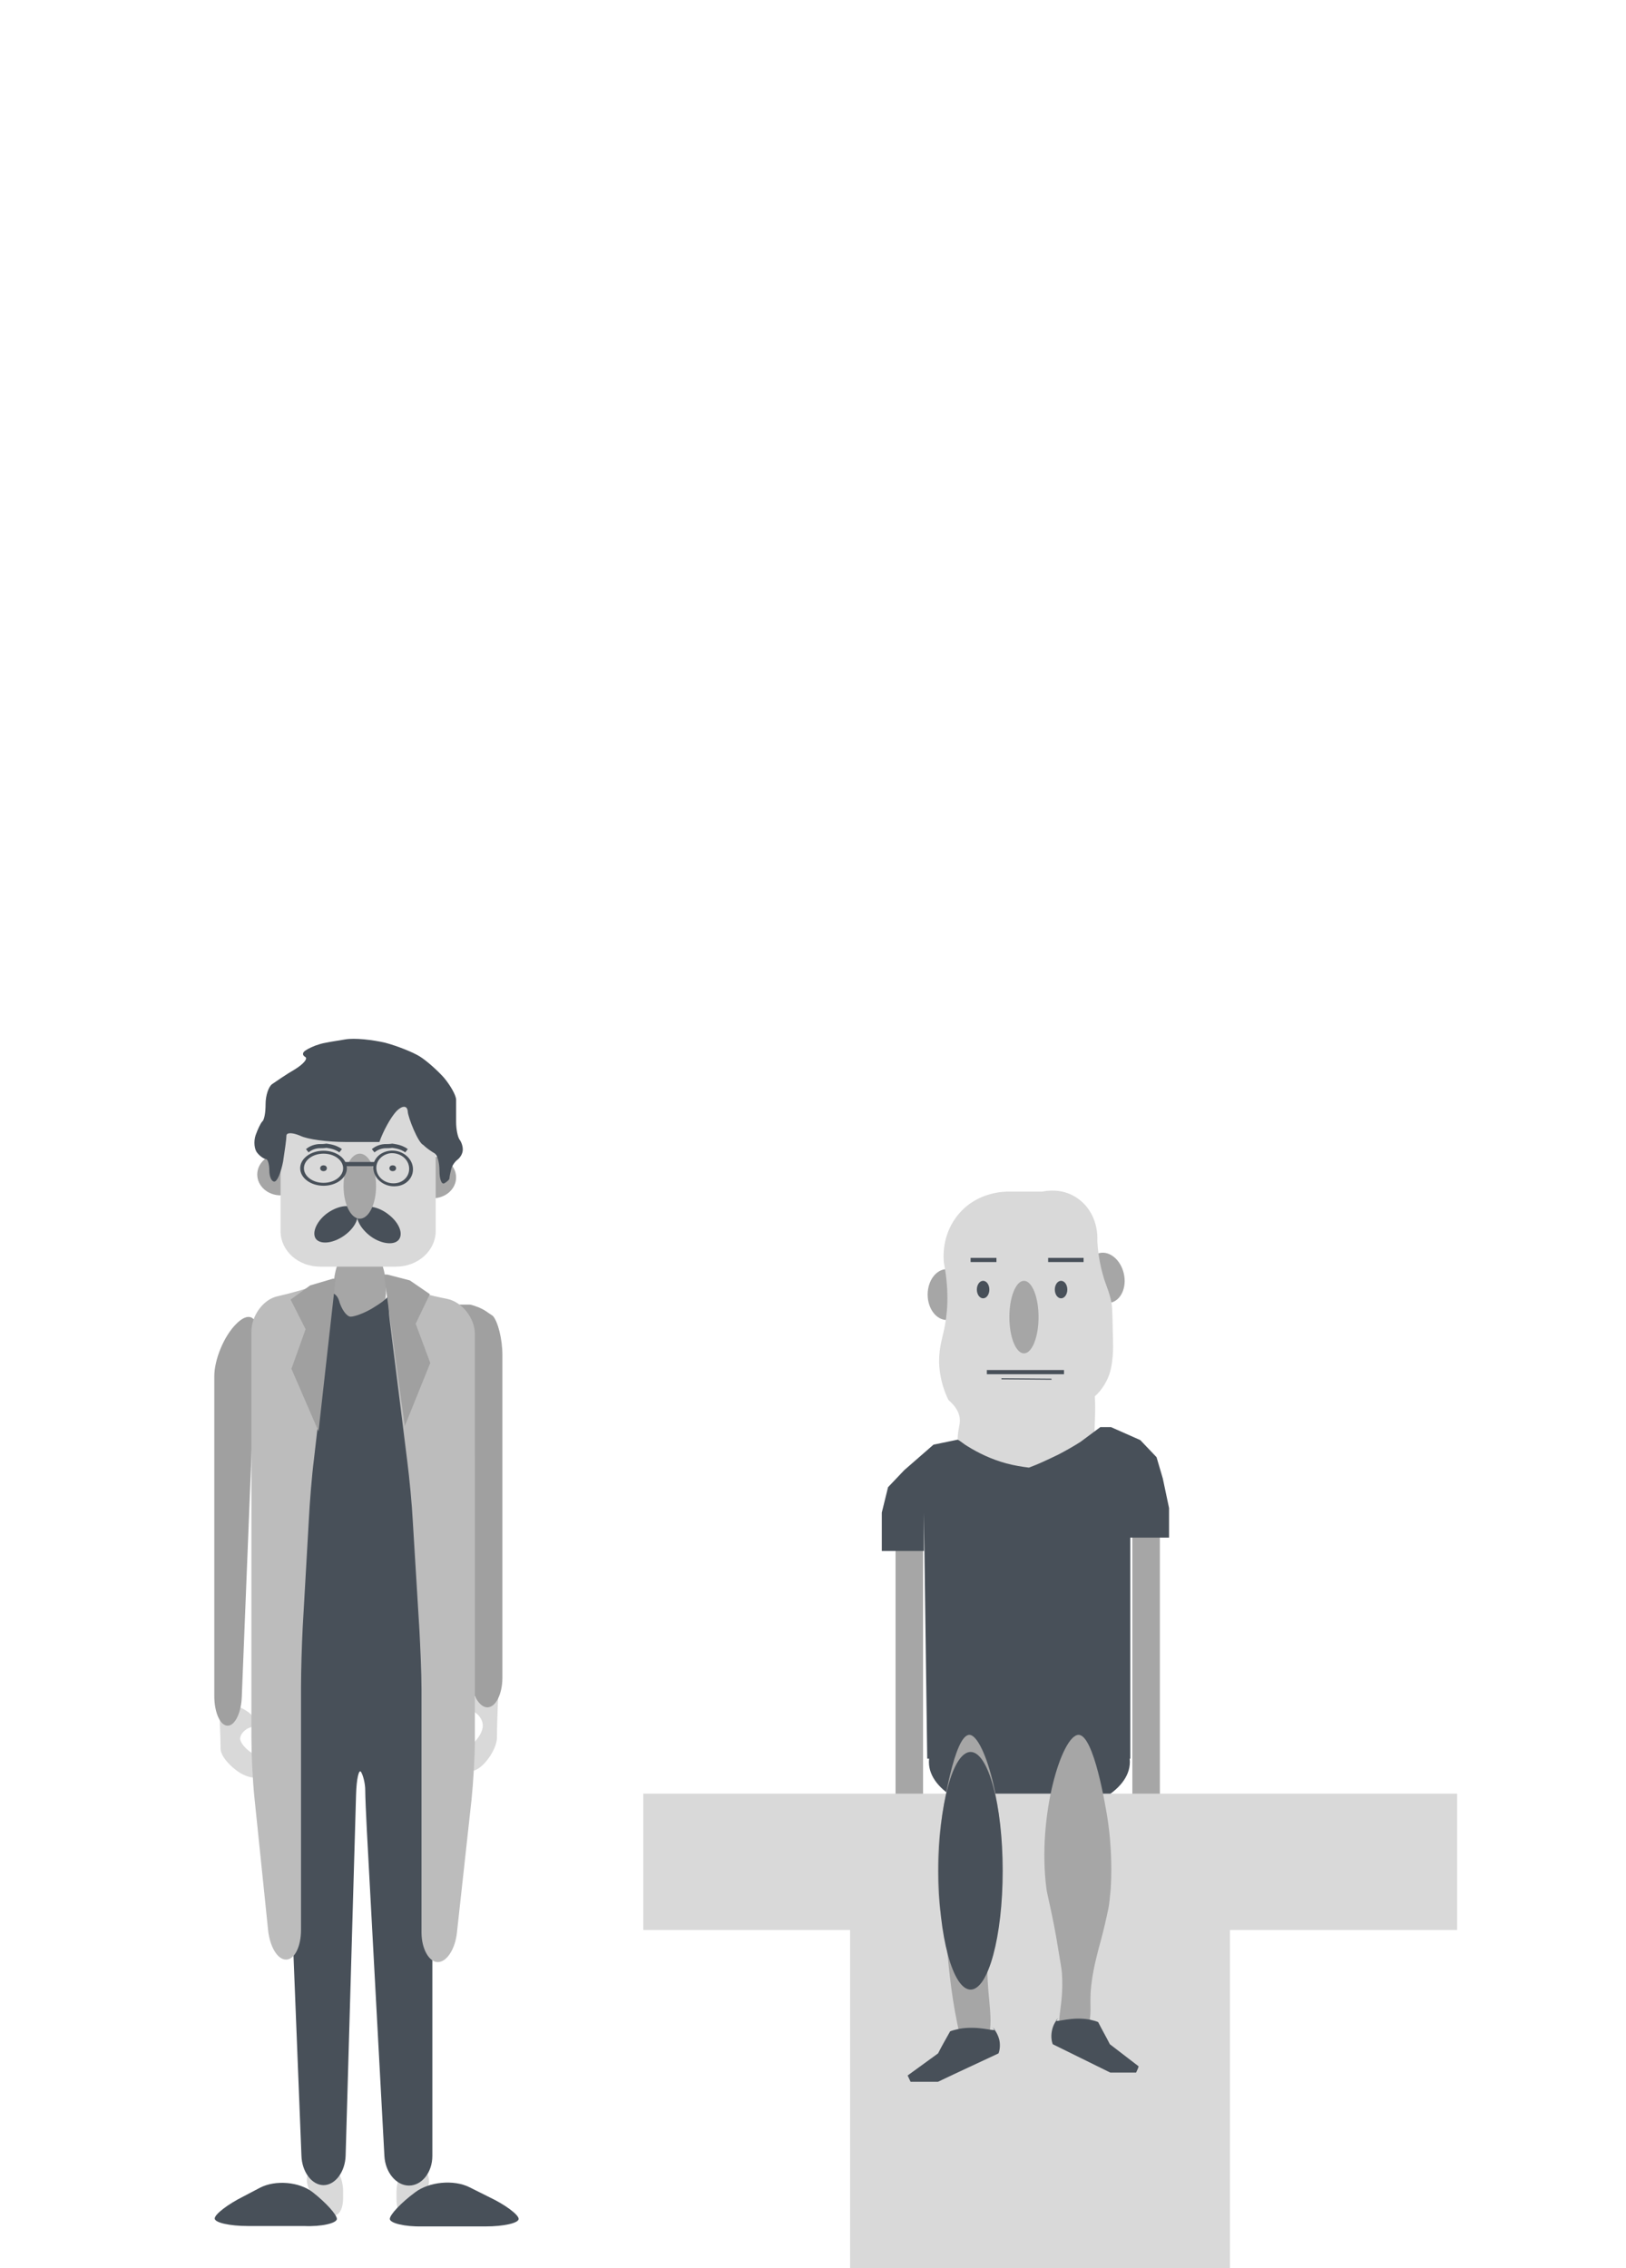 <?xml version="1.0" encoding="utf-8"?>
<!-- Generator: Adobe Illustrator 21.1.0, SVG Export Plug-In . SVG Version: 6.00 Build 0)  -->
<svg version="1.1" id="Layer_1" xmlns="http://www.w3.org/2000/svg" xmlns:xlink="http://www.w3.org/1999/xlink" x="0px" y="0px"
	 viewBox="0 0 390 544" style="enable-background:new 0 0 390 544;" xml:space="preserve">
<style type="text/css">
	.st0{fill:#A6A6A6;}
	.st1{fill:#D9D9D9;}
	.st2{fill:#485059;}
	.st3{fill:none;stroke:#485059;stroke-miterlimit:10;}
	.st4{fill:none;stroke:#4D4D4D;stroke-width:2;stroke-miterlimit:10;}
	.st5{fill:#A0A0A0;}
	.st6{fill:#BCBCBC;}
	.st7{fill:none;stroke:#485059;stroke-width:0.25;stroke-miterlimit:10;}
</style>
<g id="Layer_14">
</g>
<g id="Layer_7">
	<g>
		<ellipse class="st0" cx="67.3" cy="281.7" rx="5.6" ry="5"/>
	</g>
	<g>
		<ellipse class="st0" cx="103.8" cy="282.4" rx="5.6" ry="5"/>
	</g>
	<g>
		<ellipse class="st0" cx="86.3" cy="309.1" rx="6.3" ry="11"/>
	</g>
</g>
<g id="face">
	<g>
		<path class="st1" d="M95,303.8H76.8c-5.3,0-9.5-3.8-9.5-8.5v-28.4c0-4.7,4.3-8.5,9.5-8.5H95c5.3,0,9.5,3.8,9.5,8.5v28.4
			C104.5,299.9,100.3,303.8,95,303.8z"/>
	</g>
</g>
<g id="hair">
	<g>
		<path class="st2" d="M97.8,266.6c-0.1-1.5-1.3-1.5-2.7-0.1c-1.4,1.5-3.2,4.8-4.1,7.4c0,0,0,0-4.1,0c-4.1,0-4.1,0-4.1,0
			c-4.1,0-9-0.6-10.8-1.5c-1.9-0.8-3.3-0.8-3.3,0c0,0.8-0.4,3.6-0.8,6.2c-0.5,2.6-1.4,4.8-2.1,4.8c-0.7,0-1.2-1.2-1.2-2.7
			c0-1.5-0.4-2.7-0.8-2.7c-0.4,0-1.4-0.6-2.1-1.5c-0.7-0.8-0.9-2.7-0.4-4.2c0.5-1.4,1.2-2.9,1.6-3.3c0.5-0.4,0.8-2.2,0.8-4.2
			s0.7-4.2,1.6-4.8c0.9-0.6,3.3-2.3,5.4-3.5c2.1-1.3,3.2-2.6,2.5-3c-0.7-0.4-0.7-1,0-1.5c0.7-0.5,2.2-1.2,3.3-1.5
			c1.1-0.4,3.9-0.8,6.3-1.2c2.3-0.4,6.6,0.1,9.6,0.8c3,0.8,6.7,2.3,8.3,3.3s4.2,3.3,5.8,5.1c1.5,1.8,2.9,4.2,2.9,5.3
			c0,1.2,0,3.5,0,5.3s0.4,3.6,0.8,4.2c0.4,0.5,0.8,1.5,0.8,2.4s-0.5,1.8-1.2,2.4c-0.7,0.5-1.4,1.5-1.6,2.4c-0.2,0.8-0.4,1.8-0.4,2.1
			s-0.5,0.8-1.2,1.2c-0.7,0.4-1.2-1-1.2-3c0-2-0.5-3.8-1.2-4.2c-0.7-0.4-1.9-1.2-2.7-2C100.3,274.1,97.9,268.1,97.8,266.6z"/>
	</g>
</g>
<g id="mustache">
	<g>
		<path class="st2" d="M78.2,291.2c2.6-2,5.7-2.5,7-1.2c1.3,1.4,0.3,4.1-2.3,6.1c-2.6,2-5.7,2.5-7,1.2
			C74.7,296,75.7,293.2,78.2,291.2z"/>
	</g>
	<g>
		<path class="st2" d="M86.2,290.2c1.3-1.4,4.5-0.9,7,1.1c2.6,2,3.6,4.7,2.4,6.1c-1.2,1.4-4.5,0.9-7-1.1
			C86,294.2,84.9,291.5,86.2,290.2z"/>
	</g>
</g>
<g id="nose">
	<g>
		<ellipse class="st0" cx="86.3" cy="284.5" rx="3.9" ry="7.8"/>
	</g>
</g>
<g id="Layer_18">
	<ellipse class="st2" cx="246.9" cy="422.6" rx="24.1" ry="12.9"/>
	<rect x="214.8" y="367.2" class="st0" width="6.6" height="67.6"/>
	<rect x="271.6" y="367.2" class="st0" width="6.6" height="67.6"/>
</g>
<g id="Layer_15">
	<rect x="203.9" y="455.3" class="st1" width="91.1" height="113.9"/>
	<rect x="154.3" y="430.2" class="st1" width="195.2" height="32.7"/>
</g>
<ellipse transform="matrix(0.976 -0.22 0.22 0.976 -60.81 65.608)" class="st0" cx="264.8" cy="306.5" rx="4.6" ry="6.1"/>
<ellipse class="st0" cx="227.1" cy="310.5" rx="4.6" ry="6.1"/>
<path class="st1" d="M249.9,353H242c-1.5-0.2-10.9-1.3-12-5.2c-0.1-0.5-0.2-1.3-0.2-1.3c-0.4-3.1,0.6-4.5,0.4-6.3
	c-0.1-1.1-0.7-2.7-2.7-4.4c-0.9-1.8-1.9-4.5-2.2-7.9c-0.3-3.8,0.6-6.5,1.1-8.8c0.8-3.6,1.4-8.9,0-16.2c-0.1-0.9-0.7-6.9,3.7-11.9
	c4.6-5.3,11.1-5.2,12-5.2h7.9c1-0.2,4.5-0.8,7.8,1.2c3.6,2.1,5.6,6.2,5.4,10.7c0.2,3.9,1,7,1.6,9c0.8,2.4,1.3,3.3,1.8,5.8
	c0.1,0.5,0.2,1.3,0.3,6.6c0.1,3.3,0.1,4.9,0,6c-0.2,2-0.4,4.1-1.6,6.3c-0.9,1.7-1.9,2.8-2.7,3.5c0.1,1.5,0.1,3.7,0,6.3
	c-0.1,3.6-0.2,5.4-0.7,6.6C260,352.3,252.3,352.9,249.9,353z"/>
<ellipse class="st0" cx="245.6" cy="315.9" rx="3.5" ry="8.7"/>
<ellipse class="st2" cx="235.8" cy="309.3" rx="1.5" ry="2.1"/>
<ellipse class="st2" cx="254.5" cy="309.3" rx="1.5" ry="2.1"/>
<line class="st3" x1="236.7" y1="329.1" x2="255.2" y2="329.1"/>
<line class="st4" x1="160.1" y1="320.8" x2="160.1" y2="320.8"/>
<line class="st3" x1="232.8" y1="302.2" x2="239" y2="302.2"/>
<line class="st3" x1="251.4" y1="302.2" x2="259.9" y2="302.2"/>
<path class="st2" d="M229.7,345.3l-5.8,1.2l-7,6.1l-3.9,4.1l-1.5,6.1v9.2h10.1v-9.2l0.8,59h48.7v-53.2v-4.3v-3.6v8.1h3.9h5.4v-7.1
	l-1.5-7.1l-1.5-5.1l-3.9-4.1l-7-3.1h-2.6c-1.6,1.2-3.2,2.4-4.7,3.5c-1.7,1.1-3.5,2.1-5.4,3.1c-2.5,1.2-4.8,2.3-7,3.1
	c-1.7-0.2-3.5-0.5-5.4-1c-3.7-1-6.9-2.6-9.3-4.1C231.2,346.4,230.5,345.7,229.7,345.3z"/>
<g id="legs">
	<path class="st0" d="M239.8,454.2c2.2-18.1-3.6-38.1-7.3-38.1c-3.6,0-6.3,17.9-6.7,20.4c-1.2,7.9-0.9,14.5-0.7,17.8
		c0.5,7.1,1.3,5.8,2.2,14.8c0.3,2.8,1,11.2,3,19.3c0.3,1.2,0.9,3.5,2.2,4.1c1.3,0.5,2.9-0.8,3.7-2.1c2.4-3.5,1-9.1,0.7-15.3
		C236.4,466,238.7,463,239.8,454.2z"/>
	<ellipse class="st2" cx="232.8" cy="448.7" rx="7.7" ry="28.5"/>
	<path class="st0" d="M251,453.1c-2.3-17.5,3.7-37,7.7-37c3.7,0,6.5,17.4,6.9,19.8c1.2,7.7,1,14.1,0.8,17.2c-0.2,2-0.3,3.3-0.5,4.4
		c-0.3,1.4-0.5,2.4-0.9,4.1c0,0-0.6,2.6-1.5,5.8c-0.9,3.5-1.6,6.5-1.9,10.3c-0.2,3.8,0.3,5.2-0.6,8.5c-0.5,1.5-1,3.5-2.3,3.9
		c-1.2,0.5-2.9-0.5-3.9-2c-1.9-3.2,0.5-6.8-0.1-14.9c-0.1-1.2-0.4-2.7-0.9-5.8C252.6,459.8,251.1,454.1,251,453.1z"/>
	<path class="st2" d="M230.1,486.6c4.6-0.8,8.4,0.7,8.5,0.2c0-0.1-0.1-0.2-0.5-0.5c0.4,0.4,1.2,1.4,1.6,3c0.3,1.5,0,2.7-0.2,3.2
		c-4.9,2.3-9.7,4.5-14.5,6.8c-2.2,0-4.3,0-6.6,0c-0.2-0.5-0.5-1-0.7-1.5l7.3-5.3c0.9-1.8,1.9-3.5,2.9-5.3
		C228.4,487,229.2,486.8,230.1,486.6z"/>
	<path class="st2" d="M371.4,684.9c4.6-0.8,8.4,0.7,8.5,0.2c0-0.1-0.1-0.2-0.5-0.5c0.4,0.4,1.2,1.4,1.6,3c0.3,1.5,0,2.7-0.2,3.2
		c-4.9,2.3-9.7,4.5-14.5,6.8c-2.2,0-4.3,0-6.6,0c-0.2-0.5-0.5-1-0.7-1.5l7.3-5.3c0.9-1.8,1.9-3.5,2.9-5.3
		C369.7,685.3,370.5,685.1,371.4,684.9z"/>
	<path class="st2" d="M261.4,484.4c-4.3-0.8-8,0.7-8.1,0.2c0-0.1,0.1-0.2,0.5-0.5c-0.4,0.4-1.2,1.4-1.5,3c-0.3,1.5,0,2.7,0.2,3.2
		c4.6,2.3,9.2,4.5,13.8,6.8c2,0,4.2,0,6.2,0c0.2-0.5,0.5-1,0.6-1.5l-6.9-5.3c-0.9-1.8-1.9-3.5-2.8-5.3
		C263,484.8,262.3,484.6,261.4,484.4z"/>
</g>
<g id="Layer_12">
	<g>
		<path class="st1" d="M77.9,518.9c-2.5,0-4.4,1.8-4.3,4.1c0.1,2.2,2.1,5.7,4.4,7.6c2.4,1.9,4.3,0.4,4.3-3.5v-1.1
			C82.4,522,80.4,518.9,77.9,518.9z"/>
	</g>
	<g>
		<path class="st1" d="M99,519.1c2.2,0,3.9,1.8,3.9,4.1c-0.1,2.2-1.9,5.7-3.9,7.6c-2.2,2-3.9,0.4-3.9-3.5v-1
			C95,522.3,96.8,519.1,99,519.1z"/>
	</g>
	<g>
		<path class="st2" d="M80.8,532.2c0-1-2.6-3.9-5.8-6.4c-3.2-2.5-8.9-3-12.6-1.1l-4,2.1c-3.8,1.9-6.9,4.3-6.9,5.3s3.6,1.8,7.9,1.8
			h13.5C77.2,534.1,80.8,533.2,80.8,532.2z"/>
	</g>
	<g>
		<path class="st2" d="M93.5,532.2c0-1,2.7-3.9,6.1-6.4l0,0c3.3-2.5,9.2-3.1,13-1.2l4.8,2.4c3.8,1.8,7,4.2,7,5.2s-3.6,1.8-7.9,1.8
			h-15.1C97,534.1,93.5,533.2,93.5,532.2z"/>
	</g>
</g>
<g id="pants">
	<g>
		<path class="st2" d="M68.4,418.8c-0.2-3.9,3.2-7.3,7.6-7.5l19.8-1.1c4.3-0.2,7.9,2.8,7.9,6.7v100.2c0,3.9-2.5,7.1-5.6,7.1
			c-3.1,0-5.7-3.2-5.9-7.1L88,439.2c-0.2-3.9-0.4-8.3-0.4-9.9c0-1.5-0.5-3.5-1-4.3c-0.5-0.8-1.1,1.6-1.2,5.5L82.9,517
			c-0.1,3.9-2.5,7.1-5.3,7.1s-5.2-3.2-5.3-7.1L68.4,418.8z"/>
	</g>
</g>
<g id="eyes_x2F_brow">
	<g>
		<ellipse class="st2" cx="77.6" cy="280.2" rx="5.6" ry="4.2"/>
	</g>
	<g>
		<path class="st3" d="M73.7,276c0.5-0.4,1.4-1,2.8-1.1c0.3,0,0.3,0,0.3,0c0.3,0,0.9,0,1.5-0.1c0,0,0,0,0.6,0.1
			c1.3,0.2,2.3,0.7,2.8,1.1"/>
	</g>
	<g>
		<path class="st3" d="M89.5,276c0.5-0.4,1.4-1,2.8-1.1c0.3,0,0.3,0,0.3,0c0.3,0,0.9,0,1.5-0.1c0,0,0,0,0.6,0.1
			c1.3,0.2,2.3,0.7,2.8,1.1"/>
	</g>
	<ellipse class="st1" cx="77.6" cy="280.2" rx="4.7" ry="3.5"/>
	<g>
		<path class="st2" d="M93.5,276c2.6-0.3,5.1,1.4,5.5,3.8s-1.4,4.5-3.9,4.7c-2.6,0.3-5.1-1.4-5.5-3.8
			C89.1,278.4,90.9,276.3,93.5,276z"/>
	</g>
	<path class="st1" d="M93.6,276.6c2.2-0.2,4.2,1.2,4.5,3.2s-1.1,3.8-3.3,4c-2.2,0.2-4.2-1.2-4.5-3.2S91.5,276.9,93.6,276.6z"/>
	<ellipse class="st2" cx="77.6" cy="280.2" rx="0.8" ry="0.7"/>
	<ellipse class="st2" cx="94.2" cy="280.2" rx="0.8" ry="0.7"/>
	<line class="st3" x1="82.8" y1="279.2" x2="89.9" y2="279.2"/>
</g>
<g id="Layer_11">
	<g>
		<path class="st1" d="M52.5,408.9c0,0,0.1,1.7,0.2,3.7c0.1,2.1,0.2,5.2,0.2,6.8c0,1.7,2.2,4.3,4.8,5.9c2.7,1.5,5,1.4,5.3-0.2
			c0.2-1.6-0.9-3.8-2.5-4.6c-1.5-0.9-2.9-2.5-2.9-3.5s1.1-2.3,2.5-2.7c1.4-0.4,1.3-1.8,0-3.2c-1.3-1.2-3.6-2.2-5-2.2
			C53.7,408.9,52.5,408.9,52.5,408.9"/>
	</g>
	<g>
		<path class="st1" d="M119.6,404.7c0,0-0.1,1.9-0.2,4.2c-0.1,2.4-0.2,5.8-0.2,7.8s-1.6,5-3.6,6.8s-3.8,1.6-3.9-0.2
			c-0.2-1.8,0.6-4.2,1.9-5.3c1.2-1.1,2.2-2.8,2.2-4.1s-0.8-2.5-1.9-3.2c-1-0.5-1-2.2,0-3.5c1-1.4,2.7-2.5,3.8-2.5
			C118.7,404.7,119.6,404.7,119.6,404.7"/>
	</g>
</g>
<g id="arms">
	<g>
		<path class="st5" d="M108.9,323.6c-0.2-3.9,0.4-8.7,1.2-10.7c0,0,0,0,2.4,0c0.7,0,1.5,0.4,2.4,0.7c0.4,0.2,1.2,0.5,2.4,1.4
			c0.9,0.6,0.9,0.6,0.9,0.6c1.2,1.3,2.3,5.5,2.3,9.4v77.4c0,3.9-1.6,7.1-3.6,7.1s-3.8-3.2-4-7.1L108.9,323.6z"/>
	</g>
	<g>
		<path class="st5" d="M61.5,319.4c0.2-3.9-2.1-4.7-4.9-1.8c-2.9,2.9-5.2,8.5-5.2,12.5v76.7c0,3.9,1.4,7.1,3.2,7.1s3.3-3.2,3.4-7.1
			L61.5,319.4z"/>
	</g>
</g>
<g id="torso">
	<g>
		<path class="st2" d="M76.1,310.8c2.2-1.5,4.5-1.1,5.2,1.1c0.6,2.2,1.9,3.9,2.8,3.9s3.2-0.8,5.2-2c2-1.2,3.6-2.4,3.6-2.8
			c0-0.5,0.9,2.2,1.9,6.1l2.6,9.7c1,3.8,2.6,10,3.4,13.8l7.2,33c0.9,3.8,1.6,10.1,1.9,14.1l0.9,20.6c0,3.9-3,8.5-6.9,10.3l-1.6,0.8
			c-3.9,1.7-10.5,3.2-14.6,3.2c-4.1,0-11.1,0-15.5,0h-2.4c-4.3,0-7.6-3.2-7.1-7.1l7.1-66.8c0.4-3.9,0.9-10.2,1.2-14.1l0.8-13.5
			C72,316.9,73.8,312.4,76.1,310.8z"/>
	</g>
	<g>
		<path class="st6" d="M78.8,308.2c0.6,0.5,0.8,4.2,0.4,8L75.3,350c-0.5,3.9-1,10.2-1.2,14.1l-1.5,26.3c-0.2,3.9-0.4,10.3-0.4,14.2
			v58.3c0,3.9-1.5,7.1-3.6,7.1s-3.9-3.2-4.3-7.1l-3.3-32c-0.4-3.9-0.7-10.3-0.7-14.2v-54c0-3.9,0-10.3,0-14.2v-29.1
			c0-3.9,2.9-7.8,6.3-8.5c3.5-0.8,7.3-1.9,8.7-2.5C76.8,307.8,78.1,307.7,78.8,308.2z"/>
	</g>
	<g>
		<path class="st6" d="M93.9,308.9c-0.7,0.5-0.9,4.2-0.4,8l4.2,33.7c0.5,3.9,1.1,10.2,1.3,14.1l1.6,26.3c0.2,3.9,0.5,10.3,0.5,14.2
			v58.3c0,3.9,1.8,7.1,3.9,7.1c2.2,0,4.2-3.2,4.6-7.1l3.5-31.9c0.4-3.9,0.8-10.3,0.8-14.2v-54c0-3.9,0-10.3,0-14.2V320
			c0-3.9-3.1-7.8-6.8-8.5s-8-1.9-9.4-2.5C96.4,308.5,94.6,308.5,93.9,308.9z"/>
	</g>
</g>
<g id="Layer_13">
	<polygon class="st5" points="79.8,306.7 74.4,308.3 69.7,311.7 73.3,318.8 69.9,328.3 76.4,343.3 80.5,306.7 	"/>
	<polygon class="st5" points="92.9,305.7 98.3,307.1 103.1,310.4 99.7,317.5 103.2,326.9 97.1,342 92.1,305.7 	"/>
</g>
<line class="st7" x1="240.2" y1="330.7" x2="252.2" y2="330.8"/>
</svg>
